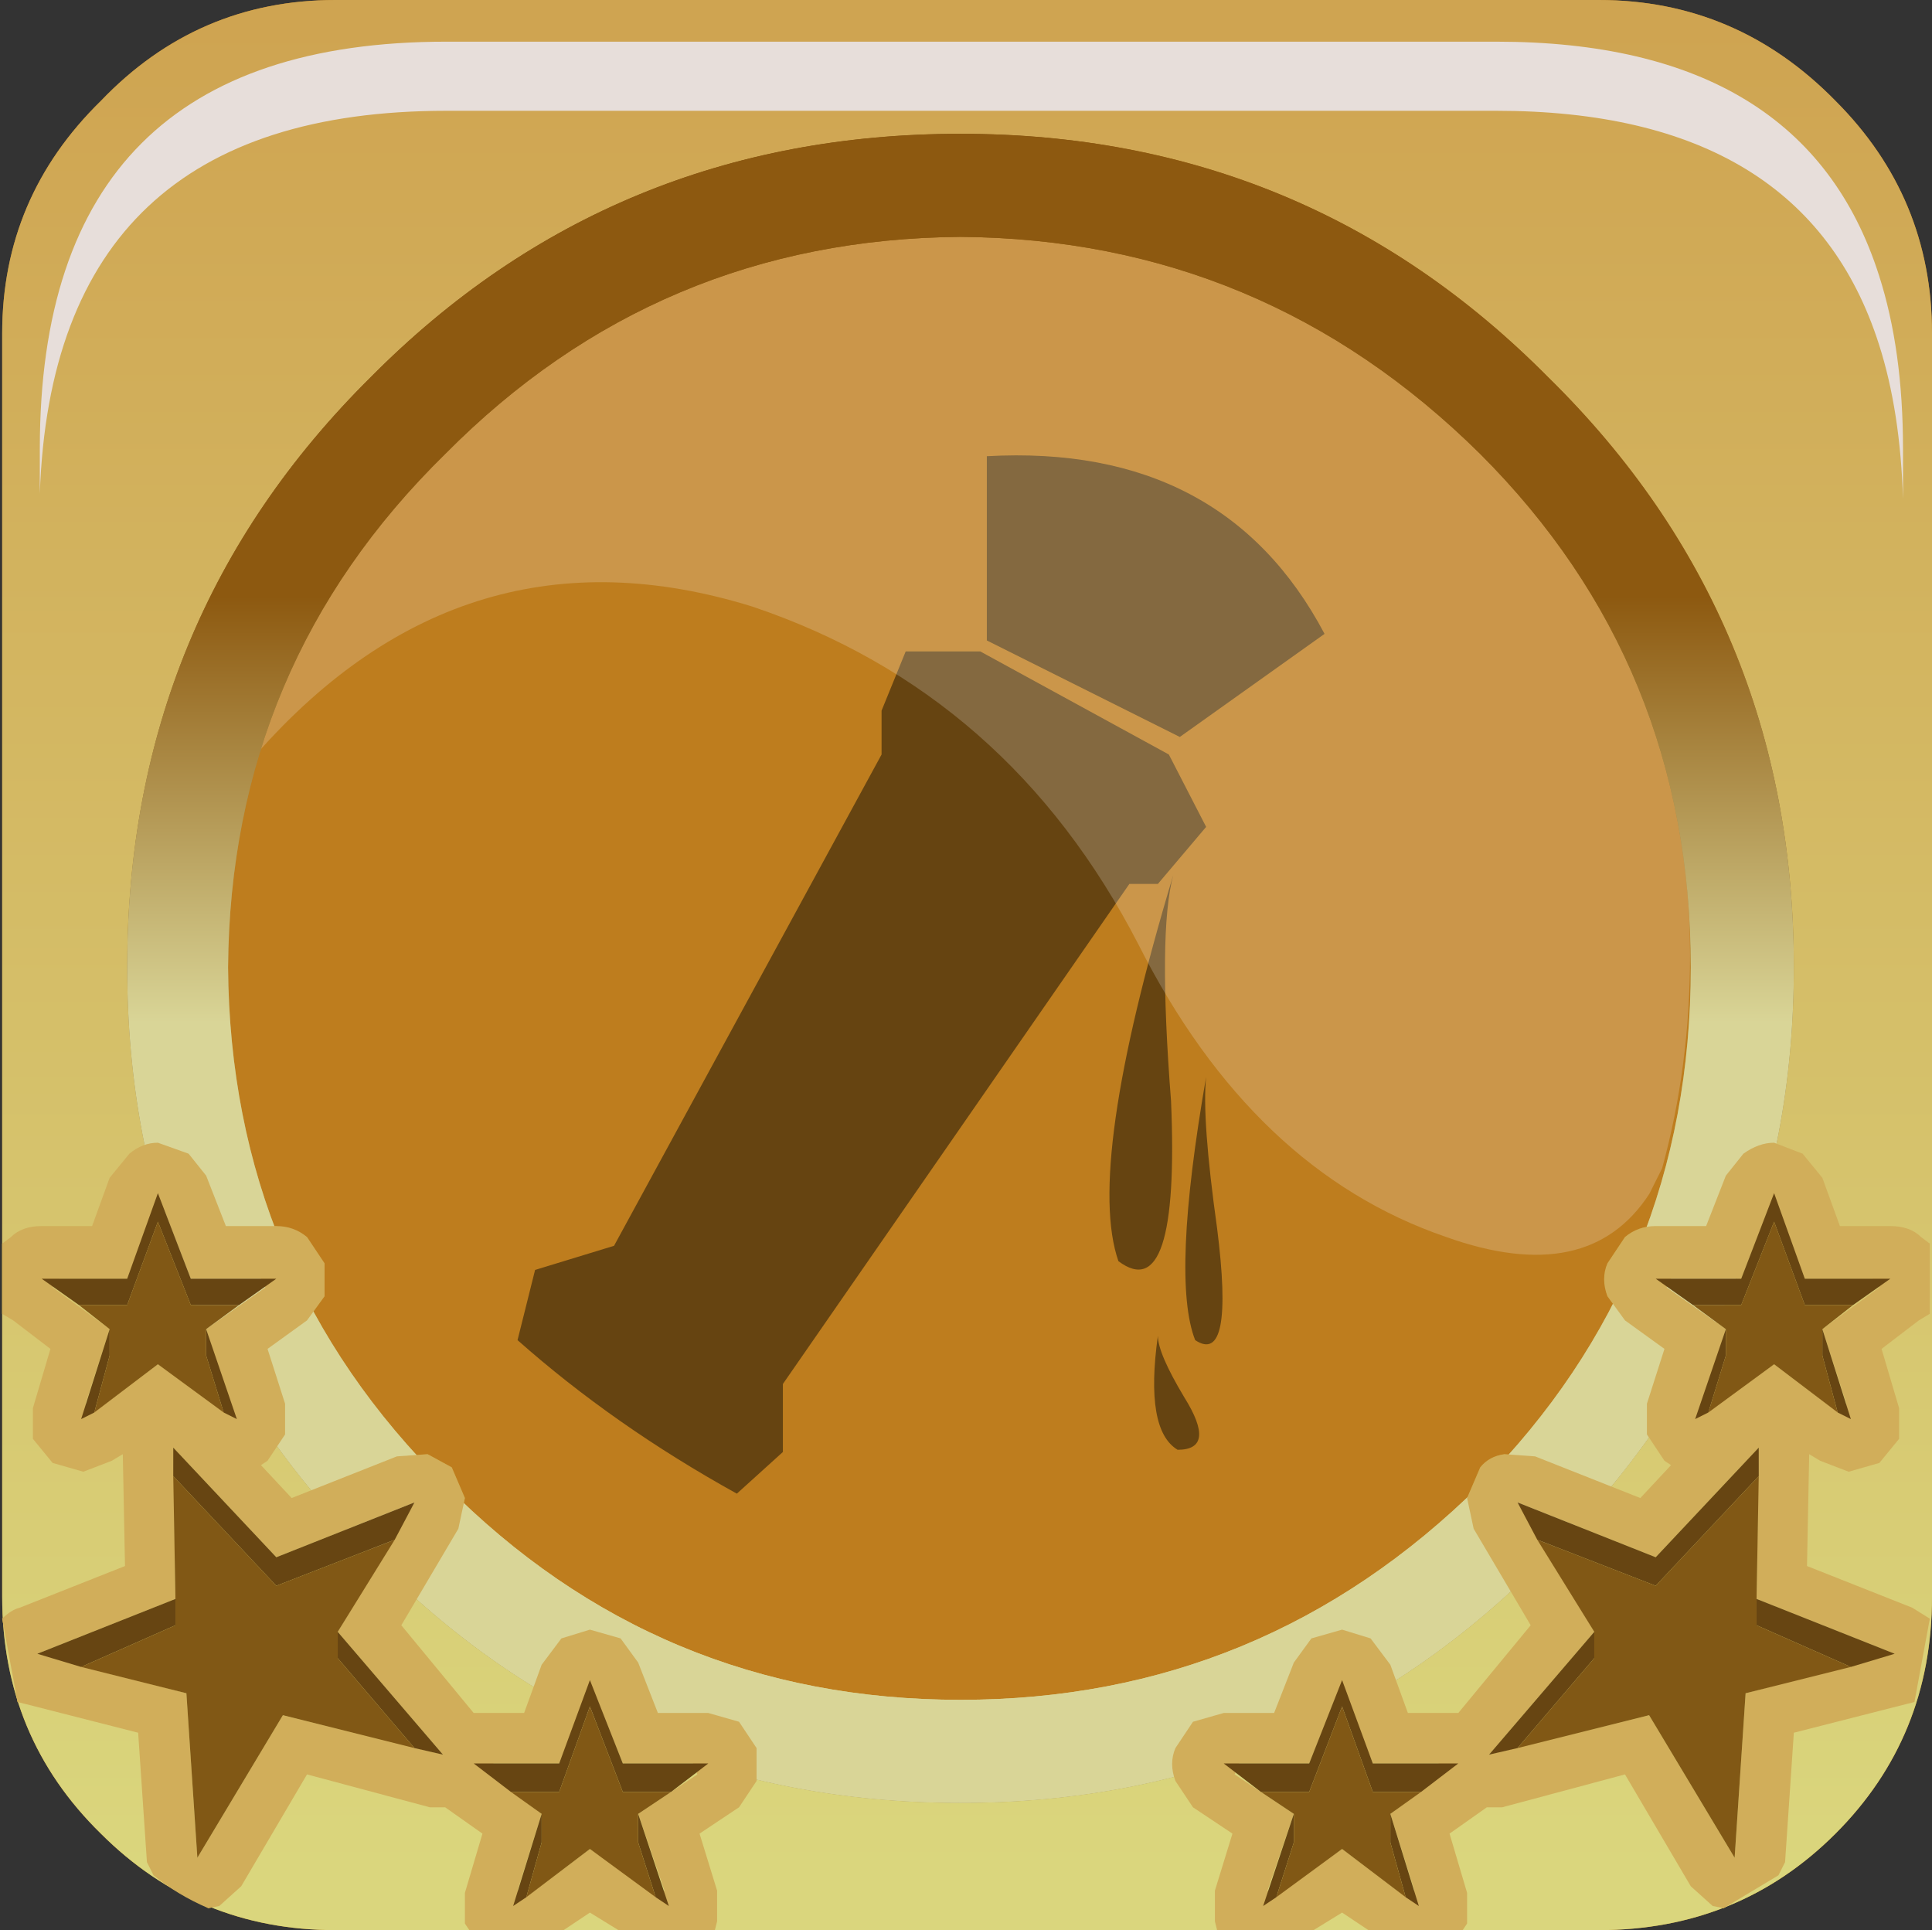<?xml version="1.0" encoding="UTF-8" standalone="no"?>
<svg xmlns:xlink="http://www.w3.org/1999/xlink" height="44.0px" width="44.05px" xmlns="http://www.w3.org/2000/svg">
  <rect width="100%" height="100%" fill="#333333" stroke="none"/>
  <g transform="matrix(1.0, 0.0, 0.0, 1.0, 0.05, 0.0)">
    <use height="37.5" transform="matrix(1.0, 0.0, 0.0, 1.0, 3.4, 3.1)" width="37.35" xlink:href="#shape0"/>
    <use height="20.15" transform="matrix(1.159, 0.0, 0.0, 1.159, 5.8, 5.25)" width="28.2" xlink:href="#sprite0"/>
    <use height="44.0" transform="matrix(1.0, 0.0, 0.0, 1.0, 0.0, 0.0)" width="44.0" xlink:href="#shape2"/>
    <use height="8.6" transform="matrix(1.212, 0.0, 0.0, 1.212, 0.858, 0.95)" width="35.05" xlink:href="#sprite1"/>
    <use height="44.0" transform="matrix(1.0, 0.0, 0.0, 1.0, 0.0, 0.0)" width="44.0" xlink:href="#shape4"/>
    <use height="8.6" transform="matrix(1.212, 0.0, 0.0, 1.212, 0.858, 0.95)" width="35.05" xlink:href="#sprite1"/>
    <use height="17.95" transform="matrix(1.0, 0.0, 0.0, 1.0, 0.0, 26.05)" width="43.95" xlink:href="#shape5"/>
  </g>
  <defs>
    <g id="shape0" transform="matrix(1.0, 0.0, 0.0, 1.0, -3.4, -3.1)">
      <path d="M3.4 22.05 Q3.4 14.35 8.85 8.95 14.3 3.5 22.05 3.5 29.75 3.5 35.2 8.95 40.6 14.4 40.6 22.05 40.6 29.75 35.2 35.2 29.75 40.6 22.05 40.6 14.3 40.6 8.85 35.2 3.4 29.75 3.4 22.05" fill="url(#gradient0)" fill-rule="evenodd" stroke="none"/>
      <path d="M22.2 3.1 Q29.9 3.1 35.35 8.55 40.75 14.0 40.75 21.65 40.75 29.35 35.35 34.8 29.9 40.2 22.2 40.2 14.45 40.2 9.0 34.8 3.55 29.35 3.55 21.65 3.55 13.95 9.0 8.55 14.45 3.1 22.2 3.1" fill="url(#gradient1)" fill-rule="evenodd" stroke="none"/>
      <path d="M22.45 10.4 Q27.85 10.1 30.15 14.45 L26.85 16.8 22.45 14.6 22.45 10.4 M22.3 14.85 L26.6 17.2 27.45 18.85 26.35 20.15 25.7 20.15 17.8 31.55 17.8 33.1 16.75 34.05 Q13.95 32.5 11.75 30.55 L12.15 28.95 13.95 28.4 20.05 17.2 20.05 16.2 20.6 14.85 22.3 14.85 M27.7 28.0 Q28.1 31.15 27.2 30.55 26.65 29.15 27.45 24.55 27.35 25.5 27.7 28.0 M25.45 28.75 Q24.7 26.6 26.7 19.95 26.35 21.25 26.65 25.1 26.85 29.8 25.45 28.75 M26.8 33.05 Q26.05 32.6 26.35 30.45 26.35 30.85 26.95 31.85 27.7 33.05 26.8 33.05" fill="#664411" fill-rule="evenodd" stroke="none"/>
    </g>
    <linearGradient gradientTransform="matrix(0.0, -0.017, -0.017, 0.0, 21.05, 27.0)" gradientUnits="userSpaceOnUse" id="gradient0" spreadMethod="pad" x1="-819.2" x2="819.2">
      <stop offset="0.012" stop-color="#dad67d"/>
      <stop offset="1.0" stop-color="#cfa451"/>
    </linearGradient>
    <linearGradient gradientTransform="matrix(0.006, 0.0, 0.0, 0.004, -24.4, 41.35)" gradientUnits="userSpaceOnUse" id="gradient1" spreadMethod="pad" x1="-819.2" x2="819.2">
      <stop offset="0.012" stop-color="#c79829"/>
      <stop offset="1.0" stop-color="#be7d1e"/>
    </linearGradient>
    <g id="sprite0" transform="matrix(1.0, 0.0, 0.0, 1.0, 0.0, 0.0)">
      <use height="20.15" transform="matrix(1.0, 0.0, 0.0, 1.0, 0.0, 0.0)" width="28.2" xlink:href="#shape1"/>
    </g>
    <g id="shape1" transform="matrix(1.0, 0.0, 0.0, 1.0, 0.0, 0.0)">
      <path d="M27.65 18.45 L27.4 18.95 Q26.2 20.8 23.4 19.8 19.6 18.5 17.35 14.05 14.8 9.1 9.75 7.4 4.1 5.65 0.0 10.3 1.0 6.85 3.7 4.15 7.2 0.65 11.9 0.05 L14.8 0.05 18.4 0.65 Q21.55 1.65 24.05 4.15 28.2 8.3 28.2 14.25 28.2 16.45 27.65 18.45" fill="#ffffff" fill-opacity="0.196" fill-rule="evenodd" stroke="none"/>
    </g>
    <g id="shape2" transform="matrix(1.0, 0.0, 0.0, 1.0, 0.0, 0.0)">
      <path d="M44.0 7.6 L44.0 36.4 Q44.0 39.6 41.8 41.8 39.6 44.0 36.4 44.0 L7.6 44.0 Q4.45 44.0 2.25 41.8 0.0 39.6 0.0 36.4 L0.0 7.6 Q0.0 4.5 2.25 2.3 4.45 0.0 7.6 0.0 L36.4 0.0 Q39.55 0.0 41.8 2.3 44.0 4.5 44.0 7.6 M40.85 22.05 Q40.85 14.1 35.25 8.6 29.75 3.05 21.85 3.05 13.9 3.05 8.4 8.6 2.85 14.1 2.85 22.05 2.85 29.95 8.4 35.45 13.9 41.1 21.85 41.1 29.75 41.1 35.25 35.45 40.85 29.95 40.85 22.05" fill="url(#gradient2)" fill-rule="evenodd" stroke="none"/>
      <path d="M40.85 22.05 Q40.85 29.95 35.25 35.45 29.75 41.1 21.85 41.1 13.9 41.1 8.4 35.45 2.85 29.95 2.85 22.05 2.85 14.1 8.4 8.6 13.9 3.05 21.85 3.05 29.75 3.05 35.25 8.6 40.85 14.1 40.85 22.05 M33.7 10.35 Q28.75 5.45 21.85 5.4 14.95 5.45 10.1 10.35 5.2 15.15 5.15 22.05 5.2 29.0 10.1 33.85 14.95 38.75 21.85 38.75 28.75 38.75 33.7 33.85 38.5 29.0 38.5 22.05 38.5 15.15 33.7 10.35" fill="url(#gradient3)" fill-rule="evenodd" stroke="none"/>
    </g>
    <linearGradient gradientTransform="matrix(0.0, -0.026, -0.055, 0.0, 21.85, 21.85)" gradientUnits="userSpaceOnUse" id="gradient2" spreadMethod="pad" x1="-819.2" x2="819.2">
      <stop offset="0.012" stop-color="#c79829"/>
      <stop offset="1.0" stop-color="#be7d1e"/>
    </linearGradient>
    <linearGradient gradientTransform="matrix(1.0E-4, 0.022, -0.023, 1.0E-4, 21.9, 22.35)" gradientUnits="userSpaceOnUse" id="gradient3" spreadMethod="pad" x1="-819.2" x2="819.2">
      <stop offset="0.012" stop-color="#8d5910"/>
      <stop offset="1.0" stop-color="#d9d597"/>
    </linearGradient>
    <g id="sprite1" transform="matrix(1.0, 0.0, 0.0, 1.0, 0.2, 0.0)">
      <use height="8.6" transform="matrix(1.0, 0.0, 0.0, 1.0, -0.2, 0.0)" width="35.05" xlink:href="#shape3"/>
    </g>
    <g id="shape3" transform="matrix(1.0, 0.0, 0.0, 1.0, 0.2, 0.0)">
      <path d="M34.4 4.4 Q34.85 5.8 34.85 7.65 L34.85 8.6 Q34.8 6.95 34.4 5.7 33.0 1.3 27.2 1.3 L7.45 1.3 Q0.05 1.3 -0.2 8.5 L-0.2 7.65 Q-0.2 0.0 7.45 0.0 L27.2 0.0 Q33.0 0.0 34.4 4.4" fill="#e7deda" fill-rule="evenodd" stroke="none"/>
    </g>
    <g id="shape4" transform="matrix(1.0, 0.0, 0.0, 1.0, 0.0, 0.0)">
      <path d="M38.85 27.95 L39.3 26.8 39.7 26.3 Q40.05 26.05 40.4 26.05 L41.05 26.3 41.5 26.85 41.9 27.95 43.05 27.95 43.75 28.2 43.95 28.35 43.95 29.95 43.7 30.1 42.85 30.75 43.25 32.1 43.25 32.8 42.8 33.35 42.1 33.55 41.45 33.3 41.2 33.15 41.15 35.7 43.55 36.65 Q43.75 36.7 43.95 36.9 L43.6 38.8 43.4 38.85 40.85 39.5 40.65 42.45 40.5 42.75 39.25 43.5 39.0 43.45 38.5 43.0 37.0 40.45 34.2 41.2 33.85 41.2 33.0 41.8 33.4 43.15 33.4 43.85 33.3 44.0 31.15 44.0 30.55 43.6 29.9 44.0 27.7 44.0 27.65 43.8 27.65 43.1 28.05 41.8 27.15 41.2 26.75 40.6 Q26.6 40.2 26.75 39.85 L27.15 39.25 27.85 39.05 29.0 39.05 29.45 37.9 Q29.6 37.55 29.85 37.35 L30.55 37.15 31.2 37.35 31.65 37.95 32.05 39.05 33.2 39.05 34.85 37.05 33.55 34.85 33.4 34.15 33.7 33.45 Q33.9 33.2 34.25 33.15 L34.95 33.2 37.35 34.15 38.05 33.4 37.9 33.3 37.5 32.7 37.5 32.0 37.9 30.75 37.0 30.1 36.6 29.55 Q36.45 29.15 36.6 28.8 L37.0 28.2 Q37.3 27.95 37.7 27.95 L38.85 27.95 M30.65 38.7 L30.4 38.7 29.8 40.2 28.2 40.2 28.1 40.45 29.45 41.35 28.85 43.1 29.05 43.2 30.55 42.15 31.95 43.2 32.2 43.1 31.65 41.35 32.8 40.5 32.75 40.2 31.25 40.2 30.65 38.7 M37.7 35.5 L34.55 34.25 36.3 37.2 33.9 40.0 37.55 39.1 39.5 42.35 39.75 38.6 43.15 37.7 40.0 36.45 40.05 33.0 37.7 35.5 M39.65 29.15 L38.05 29.15 37.95 29.35 39.3 30.3 38.75 32.0 38.9 32.15 40.4 31.1 41.8 32.15 42.05 32.0 41.5 30.3 42.8 29.35 42.65 29.15 41.1 29.15 40.5 27.6 40.25 27.6 39.65 29.15" fill="url(#gradient4)" fill-rule="evenodd" stroke="none"/>
      <path d="M38.55 29.75 L37.7 29.15 39.65 29.15 40.4 27.2 41.1 29.15 43.05 29.15 42.2 29.75 41.1 29.75 40.4 27.85 39.65 29.75 38.55 29.75 M41.5 30.3 L42.15 32.35 41.85 32.2 41.5 30.9 41.5 30.3 M38.9 32.2 L38.6 32.35 39.3 30.3 39.3 30.9 38.9 32.2 M40.0 36.45 L43.15 37.7 42.15 38.0 40.0 37.05 40.0 36.45 M34.55 39.85 L33.9 40.0 36.3 37.2 36.3 37.8 34.55 39.85 M35.0 35.1 L34.55 34.25 37.7 35.5 40.05 33.0 40.05 33.65 37.7 36.15 35.0 35.1 M28.7 40.85 L27.85 40.2 29.8 40.2 30.55 38.3 31.25 40.2 33.2 40.2 32.35 40.85 31.25 40.85 30.55 38.9 29.8 40.85 28.7 40.85 M31.65 41.35 L32.3 43.45 32.0 43.25 31.65 42.0 31.65 41.35 M29.05 43.25 L28.75 43.45 29.45 41.35 29.45 42.0 29.05 43.25" fill="#674512" fill-rule="evenodd" stroke="none"/>
      <path d="M42.2 29.75 L41.5 30.3 41.5 30.9 41.85 32.2 40.4 31.1 38.9 32.2 39.3 30.9 39.3 30.3 38.55 29.75 39.65 29.75 40.4 27.85 41.1 29.75 42.2 29.75 M40.0 36.45 L40.0 37.05 42.15 38.0 39.75 38.6 39.5 42.35 37.55 39.1 34.55 39.85 36.3 37.8 36.3 37.2 35.0 35.1 37.7 36.15 40.05 33.65 40.0 36.45 M32.35 40.85 L31.65 41.35 31.65 42.0 32.0 43.25 30.55 42.15 29.05 43.25 29.45 42.0 29.45 41.35 28.7 40.85 29.8 40.85 30.55 38.9 31.25 40.85 32.35 40.85" fill="#815815" fill-rule="evenodd" stroke="none"/>
      <path d="M4.3 29.15 L5.9 29.15 6.0 29.35 4.65 30.3 5.2 32.0 5.05 32.15 3.55 31.1 2.15 32.15 1.9 32.0 2.45 30.3 1.15 29.35 1.3 29.15 2.85 29.15 3.45 27.6 3.7 27.6 4.3 29.15 M5.1 27.95 L4.65 26.8 4.25 26.3 Q3.9 26.05 3.55 26.05 L2.9 26.3 Q2.55 26.45 2.45 26.85 L2.05 27.95 0.9 27.95 0.2 28.2 0.0 28.35 0.0 29.95 0.25 30.1 1.1 30.75 0.7 32.1 0.7 32.8 1.15 33.35 Q1.45 33.55 1.85 33.55 L2.5 33.3 2.75 33.15 2.8 35.7 0.4 36.65 0.0 36.9 0.35 38.8 0.55 38.85 3.1 39.5 3.3 42.45 3.45 42.75 4.7 43.5 4.95 43.45 5.45 43.0 6.95 40.45 9.75 41.2 10.1 41.2 10.95 41.8 10.55 43.15 10.55 43.85 10.65 44.0 12.8 44.0 13.4 43.6 14.05 44.0 16.25 44.0 16.3 43.8 16.3 43.1 15.9 41.8 16.8 41.2 17.2 40.6 17.2 39.85 16.8 39.25 16.1 39.05 14.95 39.05 14.5 37.9 14.1 37.35 13.4 37.15 12.75 37.35 Q12.4 37.55 12.3 37.95 L11.9 39.05 10.75 39.05 9.1 37.05 10.4 34.85 10.55 34.15 10.25 33.45 9.7 33.15 9.0 33.2 6.6 34.15 5.9 33.4 6.05 33.3 6.45 32.7 6.45 32.0 6.05 30.75 6.95 30.1 7.35 29.55 7.35 28.8 6.95 28.2 6.25 27.95 5.1 27.95 M13.3 38.7 L13.55 38.7 14.15 40.2 15.75 40.2 15.85 40.45 14.5 41.35 15.1 43.1 14.9 43.2 13.4 42.15 12.0 43.2 11.75 43.1 12.3 41.35 11.15 40.5 11.2 40.2 12.7 40.2 13.3 38.7 M6.25 35.5 L9.4 34.25 7.65 37.2 10.05 40.0 6.4 39.1 4.45 42.35 4.2 38.6 0.8 37.7 3.95 36.45 3.9 33.0 6.25 35.5" fill="url(#gradient5)" fill-rule="evenodd" stroke="none"/>
      <path d="M4.65 30.3 L4.65 30.9 5.05 32.2 5.35 32.35 4.65 30.3 M2.1 32.2 L2.45 30.9 2.45 30.3 1.8 32.35 2.1 32.2 M1.75 29.75 L2.85 29.75 3.55 27.85 4.3 29.75 5.4 29.75 6.25 29.15 4.3 29.15 3.55 27.2 2.85 29.15 0.9 29.15 1.75 29.75 M3.95 36.45 L0.8 37.7 1.8 38.0 3.95 37.05 3.95 36.45 M9.4 39.85 L10.05 40.0 7.65 37.2 7.65 37.8 9.4 39.85 M8.95 35.1 L9.4 34.25 6.25 35.5 3.9 33.0 3.9 33.65 6.25 36.15 8.95 35.1 M11.95 43.25 L12.3 42.0 12.3 41.35 11.65 43.45 11.95 43.25 M11.6 40.85 L12.7 40.85 13.4 38.9 14.15 40.85 15.25 40.85 16.1 40.2 14.15 40.2 13.4 38.3 12.7 40.2 10.75 40.2 11.6 40.85 M14.5 41.35 L14.5 42.0 14.9 43.25 15.2 43.45 14.5 41.35" fill="#674512" fill-rule="evenodd" stroke="none"/>
      <path d="M5.05 32.2 L4.65 30.9 4.65 30.3 5.4 29.75 4.3 29.75 3.55 27.85 2.85 29.75 1.75 29.75 2.45 30.3 2.45 30.9 2.1 32.2 3.55 31.1 5.05 32.2 M3.95 36.45 L3.95 37.05 1.8 38.0 4.2 38.6 4.45 42.35 6.4 39.1 9.4 39.85 7.65 37.8 7.65 37.2 8.95 35.1 6.25 36.15 3.9 33.65 3.95 36.45 M12.3 41.35 L12.3 42.0 11.95 43.25 13.4 42.15 14.9 43.25 14.5 42.0 14.5 41.35 15.25 40.85 14.15 40.85 13.4 38.9 12.7 40.85 11.6 40.85 12.3 41.35" fill="#815815" fill-rule="evenodd" stroke="none"/>
      <path d="M40.85 22.05 Q40.85 14.1 35.25 8.6 29.75 3.05 21.85 3.05 13.9 3.05 8.4 8.6 2.85 14.1 2.85 22.05 2.85 29.95 8.4 35.45 13.9 41.1 21.85 41.1 29.75 41.1 35.25 35.45 40.85 29.95 40.85 22.05 M41.8 2.3 Q44.0 4.5 44.0 7.6 L44.0 36.4 Q44.0 39.6 41.8 41.8 39.6 44.0 36.4 44.0 L7.6 44.0 Q4.45 44.0 2.25 41.8 0.0 39.6 0.0 36.4 L0.0 7.6 Q0.0 4.5 2.25 2.3 4.45 0.0 7.6 0.0 L36.4 0.0 Q39.55 0.0 41.8 2.3" fill="url(#gradient6)" fill-rule="evenodd" stroke="none"/>
      <path d="M33.7 10.35 Q28.75 5.45 21.85 5.4 14.95 5.45 10.1 10.35 5.2 15.15 5.15 22.05 5.2 29.0 10.1 33.85 14.95 38.75 21.85 38.75 28.75 38.75 33.7 33.85 38.5 29.0 38.5 22.05 38.5 15.15 33.7 10.35 M40.85 22.05 Q40.85 29.95 35.25 35.45 29.75 41.1 21.85 41.1 13.9 41.1 8.4 35.45 2.85 29.95 2.85 22.05 2.85 14.1 8.4 8.6 13.9 3.05 21.85 3.05 29.75 3.05 35.25 8.6 40.85 14.1 40.85 22.05" fill="url(#gradient7)" fill-rule="evenodd" stroke="none"/>
    </g>
    <linearGradient gradientTransform="matrix(0.0, -0.026, -0.055, 0.0, 21.85, 21.9)" gradientUnits="userSpaceOnUse" id="gradient4" spreadMethod="pad" x1="-819.2" x2="819.2">
      <stop offset="0.012" stop-color="#c79829"/>
      <stop offset="1.0" stop-color="#be7d1e"/>
    </linearGradient>
    <linearGradient gradientTransform="matrix(0.0, -0.026, 0.055, 0.0, 22.1, 21.9)" gradientUnits="userSpaceOnUse" id="gradient5" spreadMethod="pad" x1="-819.2" x2="819.2">
      <stop offset="0.012" stop-color="#c79829"/>
      <stop offset="1.0" stop-color="#be7d1e"/>
    </linearGradient>
    <linearGradient gradientTransform="matrix(0.0, -0.026, -0.055, 0.0, 21.85, 21.85)" gradientUnits="userSpaceOnUse" id="gradient6" spreadMethod="pad" x1="-819.2" x2="819.2">
      <stop offset="0.012" stop-color="#dad67d"/>
      <stop offset="1.0" stop-color="#cfa451"/>
    </linearGradient>
    <linearGradient gradientTransform="matrix(0.0, 0.006, -0.023, 0.0, 21.85, 18.4)" gradientUnits="userSpaceOnUse" id="gradient7" spreadMethod="pad" x1="-819.2" x2="819.2">
      <stop offset="0.012" stop-color="#8d5910"/>
      <stop offset="1.0" stop-color="#d9d597"/>
    </linearGradient>
    <g id="shape5" transform="matrix(1.0, 0.0, 0.0, 1.0, -0.05, -26.1)">
      <path d="M39.7 29.2 L38.1 29.2 38.0 29.4 39.35 30.35 38.8 32.05 38.95 32.2 40.45 31.15 41.85 32.2 42.1 32.05 41.55 30.35 42.85 29.4 42.7 29.2 41.15 29.2 40.55 27.65 40.3 27.65 39.7 29.2 M38.9 28.0 L39.35 26.85 39.75 26.35 Q40.1 26.1 40.45 26.1 L41.1 26.35 41.55 26.9 41.95 28.0 43.1 28.0 Q43.55 28.0 43.8 28.25 L44.0 28.4 44.0 30.0 43.75 30.15 42.9 30.8 43.3 32.15 43.3 32.85 42.85 33.4 42.15 33.6 41.5 33.35 41.25 33.2 41.2 35.75 43.6 36.7 44.0 36.95 43.65 38.85 43.45 38.9 40.9 39.55 40.7 42.5 40.55 42.8 39.3 43.55 39.05 43.5 38.55 43.05 37.05 40.5 34.25 41.25 33.9 41.25 33.05 41.85 33.45 43.2 33.45 43.9 33.35 44.05 31.2 44.05 30.6 43.65 29.95 44.05 27.75 44.05 27.7 43.85 27.7 43.15 28.1 41.85 27.2 41.25 26.8 40.65 Q26.65 40.25 26.8 39.9 L27.2 39.3 27.9 39.1 29.05 39.1 29.5 37.95 29.9 37.4 30.6 37.2 31.25 37.4 31.7 38.0 32.1 39.1 33.25 39.1 34.9 37.1 33.6 34.9 33.45 34.2 33.75 33.5 Q33.95 33.25 34.3 33.2 L35.0 33.25 37.4 34.2 38.1 33.45 37.95 33.35 37.55 32.75 37.55 32.05 37.95 30.8 37.05 30.15 36.65 29.6 Q36.5 29.2 36.65 28.85 L37.05 28.25 Q37.35 28.0 37.75 28.0 L38.9 28.0 M37.75 35.55 L34.6 34.3 36.35 37.25 33.95 40.05 37.6 39.15 39.55 42.4 39.8 38.65 43.2 37.75 40.05 36.5 40.1 33.05 37.75 35.55 M30.7 38.75 L30.45 38.75 29.85 40.25 28.25 40.25 28.15 40.5 29.5 41.4 28.9 43.15 29.1 43.25 30.6 42.2 32.0 43.25 32.25 43.15 31.7 41.4 32.85 40.55 32.8 40.25 31.3 40.25 30.7 38.75" fill="#d1ae5a" fill-rule="evenodd" stroke="none"/>
      <path d="M38.6 29.8 L37.75 29.2 39.7 29.2 40.45 27.25 41.15 29.2 43.1 29.2 42.25 29.8 41.15 29.8 40.45 27.9 39.7 29.8 38.6 29.8 M41.55 30.35 L42.2 32.4 41.9 32.25 41.55 30.95 41.55 30.35 M38.95 32.25 L38.65 32.4 39.35 30.35 39.35 30.95 38.95 32.25 M40.05 36.5 L43.2 37.75 42.2 38.05 40.05 37.1 40.05 36.5 M34.6 39.9 L33.95 40.05 36.35 37.25 36.35 37.85 34.6 39.9 M35.05 35.15 L34.6 34.3 37.75 35.55 40.1 33.05 40.1 33.7 37.75 36.2 35.05 35.15 M32.4 40.9 L31.3 40.9 30.6 38.95 29.85 40.9 28.75 40.9 27.9 40.25 29.85 40.25 30.6 38.35 31.3 40.25 33.25 40.25 32.4 40.9 M29.5 41.4 L29.5 42.05 29.1 43.3 28.8 43.5 29.5 41.4 M32.05 43.3 L31.7 42.05 31.7 41.4 32.35 43.5 32.05 43.3" fill="#674512" fill-rule="evenodd" stroke="none"/>
      <path d="M42.25 29.8 L41.55 30.35 41.55 30.95 41.9 32.25 40.45 31.15 38.95 32.25 39.35 30.95 39.35 30.35 38.6 29.8 39.7 29.8 40.45 27.9 41.15 29.8 42.25 29.8 M40.05 36.5 L40.05 37.1 42.2 38.05 39.8 38.65 39.55 42.4 37.6 39.15 34.6 39.9 36.35 37.85 36.35 37.25 35.05 35.15 37.75 36.2 40.1 33.7 40.05 36.5 M28.75 40.9 L29.85 40.9 30.6 38.95 31.3 40.9 32.4 40.9 31.7 41.4 31.7 42.05 32.05 43.3 30.6 42.2 29.1 43.3 29.5 42.05 29.5 41.4 28.75 40.9" fill="#815815" fill-rule="evenodd" stroke="none"/>
      <path d="M10.3 33.5 L10.6 34.2 10.45 34.9 9.15 37.1 10.8 39.1 11.95 39.1 12.35 38.0 12.8 37.4 13.45 37.2 14.15 37.4 14.55 37.95 15.0 39.1 16.15 39.1 16.85 39.3 17.25 39.9 17.25 40.65 16.85 41.25 15.95 41.85 16.35 43.15 16.35 43.85 16.3 44.05 14.1 44.05 13.45 43.65 12.85 44.05 10.7 44.05 10.6 43.9 10.6 43.2 11.0 41.85 10.15 41.25 9.8 41.25 7.0 40.5 5.5 43.05 5.0 43.5 4.75 43.55 Q4.05 43.25 3.5 42.8 L3.35 42.5 3.15 39.55 0.6 38.9 0.4 38.85 0.05 36.95 Q0.25 36.75 0.45 36.7 L2.85 35.75 2.8 33.2 2.55 33.35 1.9 33.6 1.2 33.4 0.75 32.85 0.75 32.15 1.15 30.8 0.3 30.15 0.05 30.0 0.05 28.4 0.25 28.25 Q0.5 28.0 0.95 28.0 L2.1 28.0 2.5 26.9 2.95 26.35 Q3.25 26.1 3.6 26.1 L4.3 26.35 4.7 26.85 5.15 28.0 6.3 28.0 Q6.7 28.0 7.0 28.25 L7.4 28.85 7.4 29.6 7.0 30.15 6.1 30.8 6.5 32.05 6.5 32.75 6.1 33.35 5.95 33.45 6.65 34.2 9.05 33.25 9.75 33.2 10.3 33.5 M11.2 40.55 L12.35 41.4 11.8 43.15 12.05 43.25 13.45 42.2 14.95 43.25 15.15 43.15 14.55 41.4 15.9 40.5 15.8 40.25 14.2 40.25 13.6 38.75 13.35 38.75 12.75 40.25 11.25 40.25 11.2 40.55 M3.75 27.65 L3.5 27.65 2.9 29.2 1.35 29.2 1.2 29.4 2.5 30.35 1.95 32.05 2.2 32.2 3.6 31.15 5.1 32.2 5.25 32.05 4.7 30.35 6.05 29.4 5.95 29.2 4.35 29.2 3.75 27.65 M4.25 38.65 L4.5 42.4 6.45 39.15 10.1 40.05 7.7 37.25 9.45 34.3 6.3 35.55 3.95 33.05 4.0 36.5 0.85 37.75 4.25 38.65" fill="#d1ae5a" fill-rule="evenodd" stroke="none"/>
      <path d="M12.35 41.4 L12.35 42.05 12.0 43.3 11.7 43.5 12.35 41.4 M14.95 43.3 L14.55 42.05 14.55 41.4 15.25 43.5 14.95 43.3 M15.3 40.9 L14.2 40.9 13.45 38.95 12.75 40.9 11.65 40.9 10.8 40.25 12.75 40.25 13.45 38.35 14.2 40.25 16.15 40.25 15.3 40.9 M1.8 29.8 L0.95 29.2 2.9 29.2 3.6 27.25 4.35 29.2 6.3 29.2 5.45 29.8 4.35 29.8 3.6 27.9 2.9 29.8 1.8 29.8 M4.7 30.35 L5.4 32.4 5.1 32.25 4.7 30.95 4.7 30.35 M2.15 32.25 L1.85 32.4 2.5 30.35 2.5 30.95 2.15 32.25 M3.95 33.7 L3.95 33.05 6.3 35.55 9.45 34.3 9.0 35.15 6.3 36.2 3.95 33.7 M7.7 37.25 L10.1 40.05 9.45 39.9 7.7 37.85 7.7 37.25 M1.85 38.05 L0.85 37.75 4.0 36.5 4.0 37.1 1.85 38.05" fill="#674512" fill-rule="evenodd" stroke="none"/>
      <path d="M12.35 41.4 L11.65 40.9 12.75 40.9 13.45 38.95 14.2 40.9 15.3 40.9 14.55 41.4 14.55 42.05 14.95 43.3 13.45 42.2 12.0 43.3 12.35 42.05 12.35 41.4 M1.8 29.8 L2.9 29.8 3.6 27.9 4.35 29.8 5.45 29.8 4.7 30.35 4.7 30.95 5.1 32.25 3.6 31.15 2.15 32.25 2.5 30.95 2.5 30.35 1.8 29.8 M9.0 35.15 L7.7 37.25 7.7 37.85 9.45 39.9 6.45 39.15 4.5 42.4 4.25 38.65 1.85 38.05 4.0 37.1 4.0 36.5 3.95 33.7 6.3 36.2 9.0 35.15" fill="#815815" fill-rule="evenodd" stroke="none"/>
    </g>
  </defs>
</svg>
